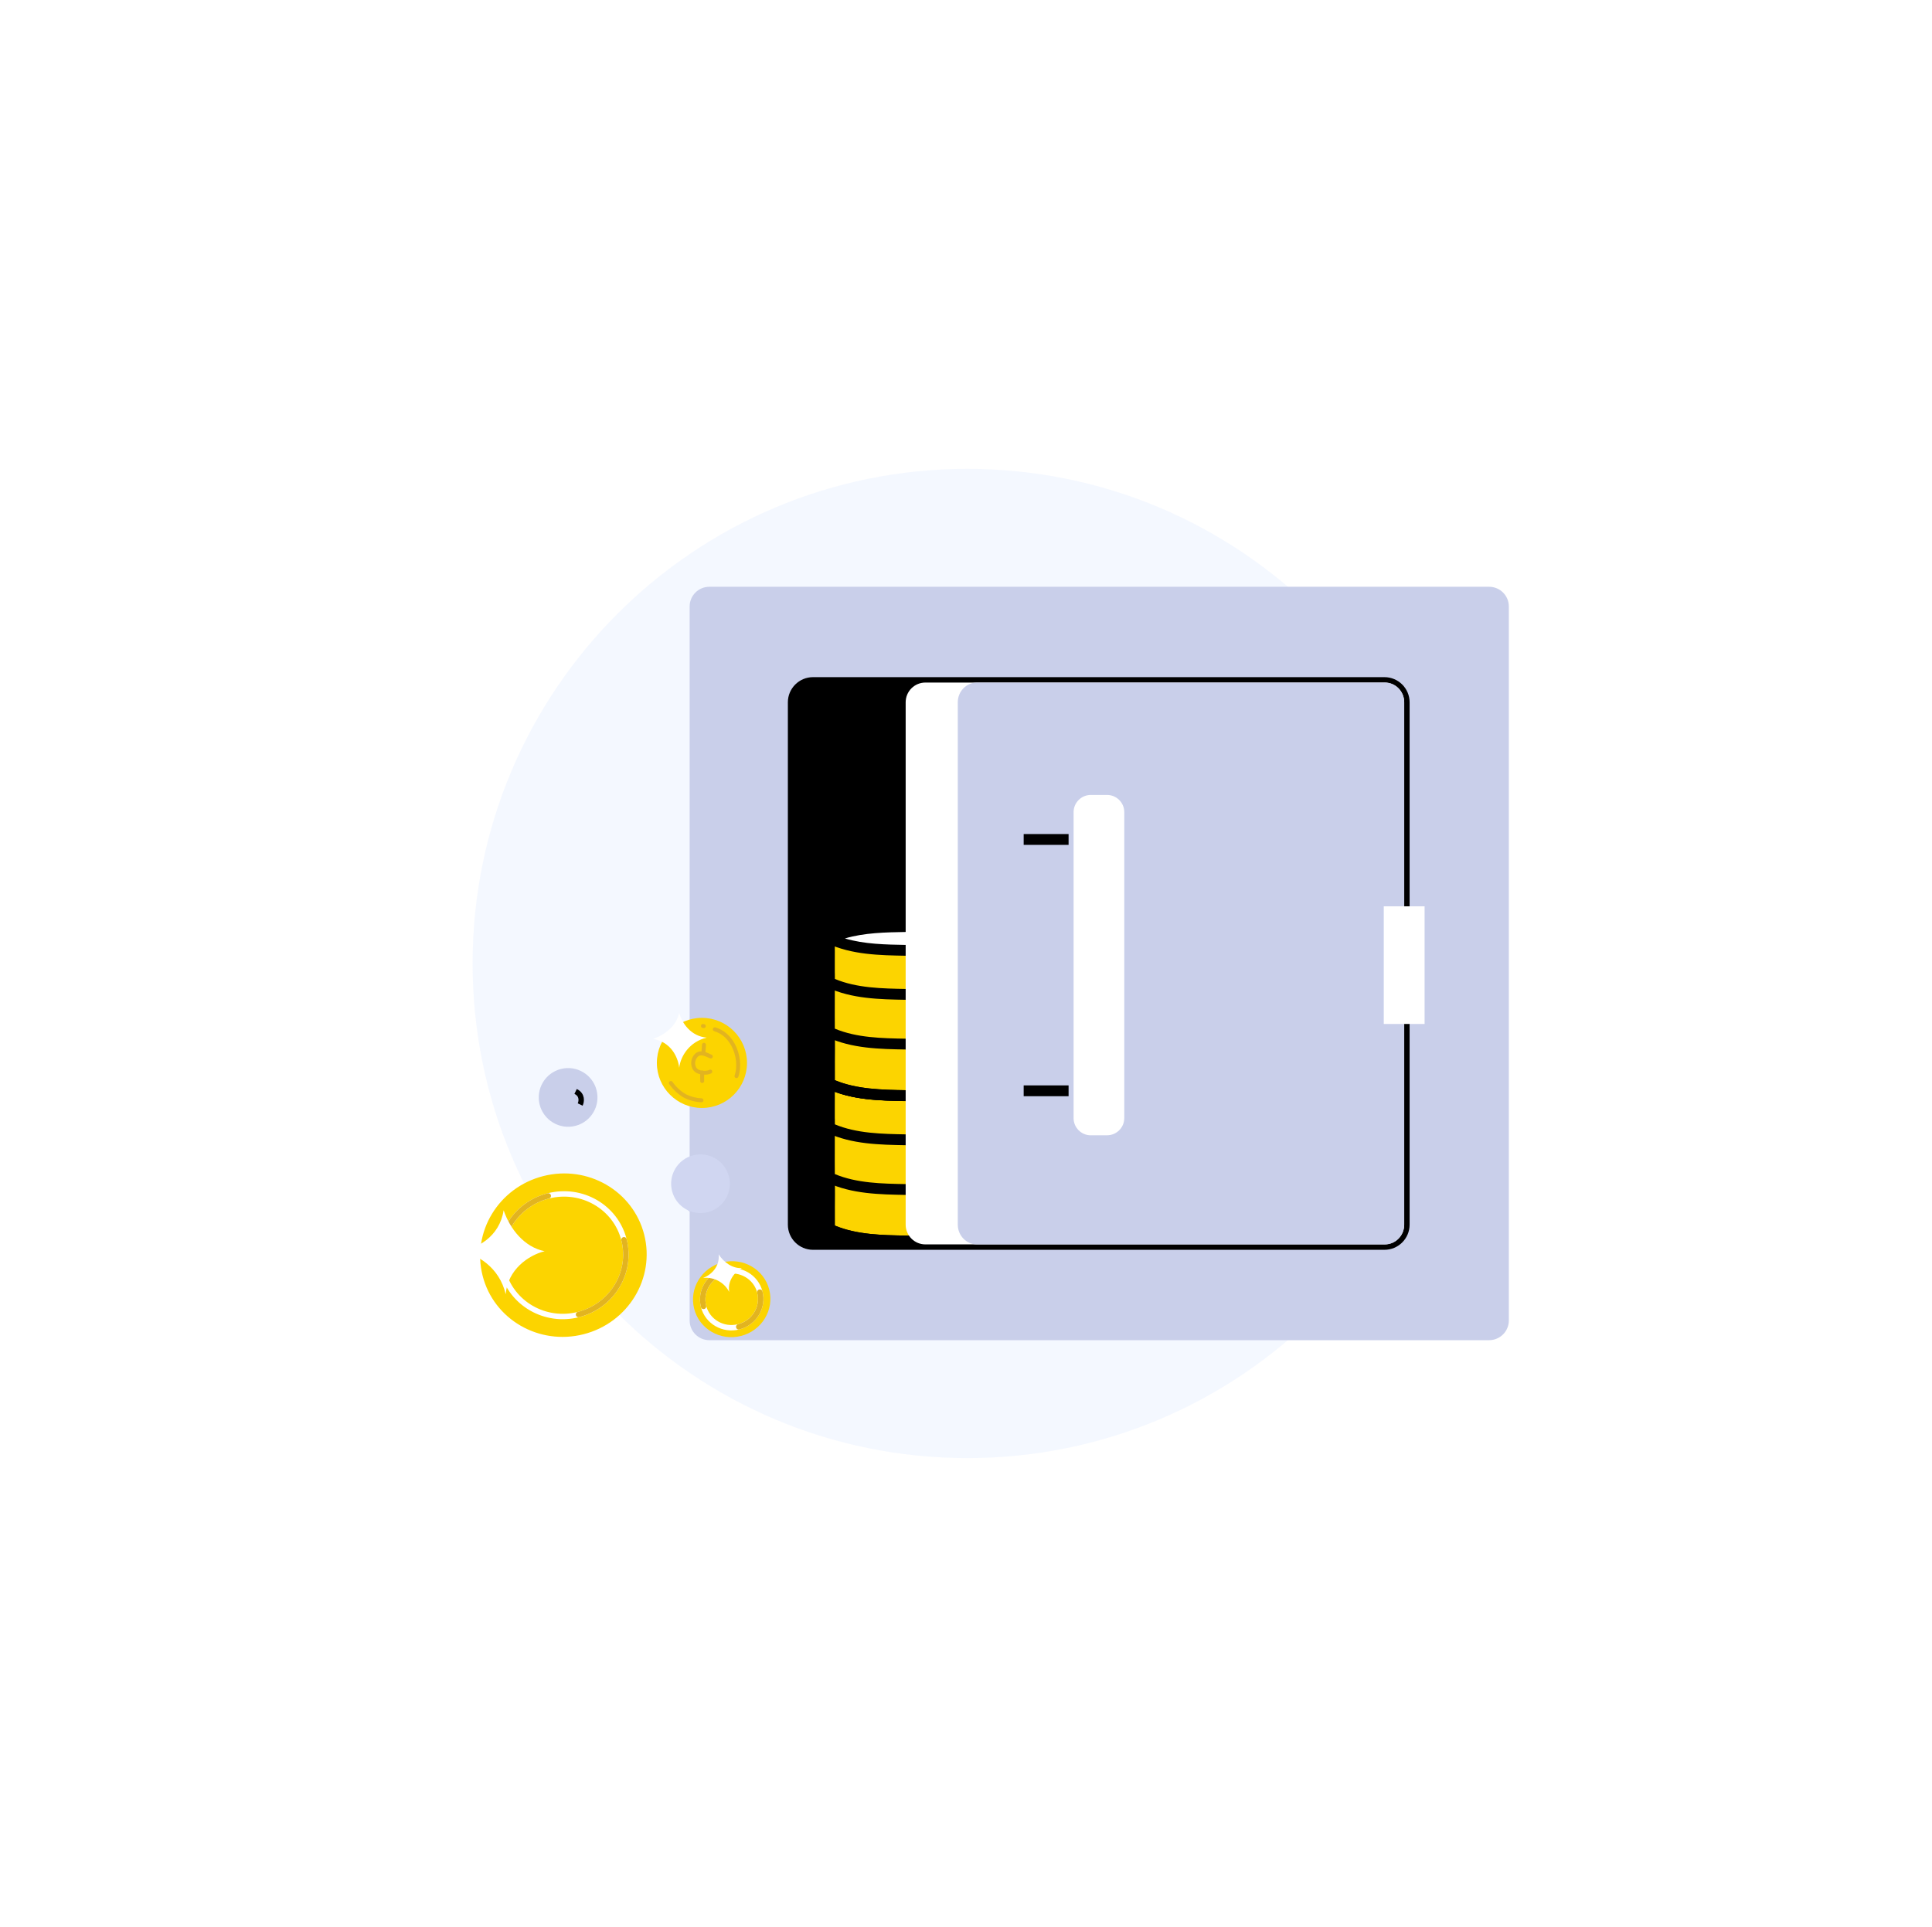 <svg width="412" height="411" viewBox="0 0 412 411" fill="none" xmlns="http://www.w3.org/2000/svg">
<g opacity="0.5" filter="url(#filter0_f_8385_75371)">
<path d="M311.781 205.5C311.781 263.766 264.547 311 206.281 311C148.015 311 100.781 263.766 100.781 205.5C100.781 147.234 148.015 100 206.281 100C264.547 100 311.781 147.234 311.781 205.5Z" fill="#EAF1FF"/>
</g>
<g clip-path="url(#clip0_8385_75371)">
<path d="M151.271 285.848H317.556C319.878 285.848 321.761 283.964 321.761 281.642V129.36C321.761 127.038 319.878 125.154 317.556 125.154H151.271C148.95 125.154 147.067 127.038 147.067 129.36V281.642C147.067 283.964 148.95 285.848 151.271 285.848Z" fill="#C9CFEA"/>
<path d="M173.37 265.418H295.241C297.563 265.418 299.446 263.534 299.446 261.212V149.788C299.446 147.466 297.563 145.582 295.241 145.582H173.37C171.048 145.582 169.165 147.466 169.165 149.788V261.212C169.165 263.534 171.048 265.418 173.37 265.418Z" fill="black"/>
<path d="M295.242 266.572H173.37C170.419 266.572 168.013 264.165 168.013 261.213V149.789C168.013 146.836 170.419 144.43 173.37 144.43H295.242C298.194 144.43 300.599 146.836 300.599 149.789V261.213C300.599 264.165 298.194 266.572 295.242 266.572ZM173.37 146.736C171.687 146.736 170.319 148.105 170.319 149.789V261.213C170.319 262.897 171.687 264.265 173.37 264.265H295.242C296.925 264.265 298.293 262.897 298.293 261.213V149.789C298.293 148.105 296.925 146.736 295.242 146.736H173.37Z" fill="black"/>
<path d="M219.336 247.326L218.752 240.545L219.398 240.238L219.513 231.818C205.639 232.887 190.043 235.409 176.46 230.488C176.545 233.502 176.43 236.885 176.499 239.899L176.437 239.876C176.553 243.275 176.437 247.15 176.499 250.533H176.476C176.453 251.217 176.43 252.632 176.43 253.324H176.491C176.506 256.115 176.437 259.321 176.514 262.12C182.771 265.157 191.38 264.541 197.96 264.872C204.532 264.534 213.126 265.157 219.382 262.12C219.429 258.544 219.413 254.715 219.367 251.14L219.482 251.094L219.336 247.326Z" fill="#FCD400"/>
<path d="M198.174 265.993H198.043C196.498 265.909 194.923 265.878 193.255 265.847C187.559 265.747 181.663 265.647 176.406 263.202L175.737 262.187C175.698 260.603 175.706 258.904 175.714 257.267C175.721 255.644 175.737 253.968 175.691 252.415L177.997 252.354C178.035 253.937 178.027 255.637 178.02 257.274C178.012 258.643 178.004 260.058 178.02 261.395C182.693 263.356 188.074 263.448 193.285 263.541C194.953 263.571 196.529 263.594 198.097 263.687C199.665 263.602 201.241 263.571 202.909 263.541C208.121 263.448 213.501 263.356 218.175 261.395C218.198 260.081 218.19 258.697 218.175 257.351C218.167 255.737 218.152 254.06 218.198 252.5L220.504 252.561C220.465 254.083 220.473 255.737 220.481 257.336C220.488 258.95 220.504 260.627 220.458 262.187L219.789 263.202C214.524 265.647 208.636 265.747 202.94 265.847C201.272 265.878 199.696 265.901 198.151 265.993H198.174Z" fill="black"/>
<path d="M198.174 265.992H198.044C196.499 265.907 194.923 265.877 193.255 265.846C187.559 265.746 181.663 265.646 176.406 263.201L175.737 262.232C175.676 261.371 175.706 257.065 175.737 252.737C175.737 251.783 175.752 251.053 175.752 250.722H178.058C178.058 251.053 178.058 251.791 178.043 252.752C178.028 255.266 177.989 259.618 178.02 261.394C182.693 263.355 188.082 263.447 193.293 263.539C194.961 263.57 196.537 263.593 198.105 263.685C199.673 263.601 201.249 263.57 202.917 263.539C208.129 263.447 213.509 263.355 218.175 261.402C218.206 258.457 218.206 254.874 218.206 251.691V248.754H220.512V251.691C220.512 255.159 220.512 259.095 220.473 262.178L219.804 263.209C214.539 265.654 208.651 265.754 202.955 265.854C201.287 265.884 199.712 265.907 198.167 266L198.174 265.992Z" fill="black"/>
<path d="M198.174 255.013H198.043C196.498 254.928 194.923 254.898 193.255 254.867C187.559 254.767 181.663 254.667 176.406 252.222L175.737 251.199C175.698 249.246 175.706 247.048 175.714 244.925C175.721 242.796 175.729 240.597 175.691 238.644L177.997 238.598C178.035 240.581 178.027 242.796 178.02 244.933C178.02 246.778 178.004 248.678 178.027 250.415C182.701 252.376 188.082 252.468 193.293 252.56C194.961 252.591 196.537 252.614 198.105 252.706C199.673 252.622 201.249 252.591 202.917 252.56C208.128 252.468 213.509 252.376 218.182 250.415C218.205 248.777 218.198 247.017 218.19 245.302C218.182 243.303 218.175 241.235 218.213 239.351L220.519 239.397C220.481 241.25 220.488 243.303 220.496 245.287C220.504 247.27 220.511 249.323 220.473 251.192L219.804 252.214C214.539 254.659 208.651 254.759 202.955 254.859C201.287 254.89 199.711 254.913 198.166 255.005L198.174 255.013Z" fill="black"/>
<path d="M198.174 244.412H198.044C196.498 244.328 194.923 244.297 193.255 244.266C187.559 244.166 181.663 244.066 176.406 241.621L175.737 240.606C175.691 239.122 175.706 237.538 175.714 236.008C175.722 234.348 175.737 232.625 175.675 231.049L176.652 229.865L179.757 229.373L180.118 231.657L178.012 231.987C178.035 233.31 178.028 234.686 178.02 236.016C178.012 237.277 178.004 238.576 178.02 239.807C182.693 241.767 188.074 241.859 193.285 241.952C194.953 241.982 196.529 242.006 198.097 242.098C199.665 242.013 201.241 241.982 202.909 241.952C208.121 241.859 213.501 241.767 218.167 239.814C218.167 239.23 218.175 238.615 218.182 238C218.198 236.108 218.206 234.155 218.267 232.372L217.652 232.387L217.606 230.08L219.451 230.042L220.627 231.257C220.519 233.31 220.504 235.701 220.488 238.023C220.488 238.915 220.473 239.784 220.465 240.599L219.797 241.629C214.531 244.074 208.643 244.174 202.948 244.274C201.28 244.304 199.704 244.328 198.159 244.42L198.174 244.412Z" fill="black"/>
<path d="M219.335 231.172C212.794 228.135 204.93 228.865 198.12 228.488C191.302 228.865 183.446 228.135 176.905 231.172C183.446 234.209 191.31 233.478 198.12 233.855C204.938 233.478 212.794 234.209 219.335 231.172Z" fill="black"/>
<path d="M198.051 235.007C196.506 234.923 194.931 234.892 193.263 234.861C187.567 234.761 181.671 234.661 176.414 232.216V230.125C181.679 227.68 187.567 227.58 193.263 227.48C194.931 227.449 196.506 227.426 198.051 227.334H198.182C199.727 227.419 201.303 227.449 202.971 227.48C208.667 227.58 214.562 227.68 219.82 230.125V232.216C214.555 234.661 208.667 234.761 202.971 234.861C201.303 234.892 199.727 234.915 198.182 235.007H198.051ZM180.172 231.171C184.308 232.401 188.866 232.478 193.301 232.555C194.969 232.585 196.545 232.608 198.113 232.701C199.681 232.616 201.257 232.585 202.925 232.555C207.36 232.478 211.918 232.401 216.054 231.171C211.918 229.94 207.36 229.864 202.925 229.787C201.257 229.756 199.681 229.733 198.113 229.641C196.545 229.725 194.969 229.756 193.301 229.787C188.866 229.864 184.308 229.94 180.172 231.171Z" fill="black"/>
<path d="M219.336 216.309L218.752 209.527L219.398 209.22L219.513 200.801C205.639 201.87 190.043 204.391 176.46 199.471C176.545 202.485 176.43 205.868 176.499 208.882L176.437 208.859C176.553 212.257 176.437 216.132 176.499 219.515H176.476C176.453 220.199 176.43 221.614 176.43 222.306H176.491C176.506 225.097 176.437 228.303 176.514 231.102C182.771 234.139 191.38 233.524 197.96 233.854C204.532 233.516 213.126 234.139 219.382 231.102C219.429 227.527 219.413 223.698 219.367 220.122L219.482 220.076L219.336 216.309Z" fill="#FCD400"/>
<path d="M198.175 234.987H198.044C196.499 234.903 194.923 234.872 193.255 234.841C187.56 234.741 181.664 234.641 176.406 232.196L175.738 231.181C175.699 229.598 175.707 227.898 175.714 226.261C175.722 224.638 175.738 222.962 175.691 221.409L177.997 221.348C178.036 222.932 178.028 224.631 178.02 226.268C178.013 227.637 178.005 229.052 178.02 230.39C182.694 232.35 188.075 232.442 193.286 232.535C194.954 232.565 196.53 232.589 198.098 232.681C199.666 232.596 201.242 232.565 202.91 232.535C208.121 232.442 213.502 232.35 218.175 230.39C218.198 229.075 218.191 227.691 218.175 226.345C218.168 224.731 218.152 223.055 218.198 221.494L220.504 221.555C220.466 223.078 220.474 224.731 220.481 226.33C220.489 227.945 220.504 229.621 220.458 231.181L219.79 232.196C214.524 234.641 208.636 234.741 202.941 234.841C201.273 234.872 199.697 234.895 198.152 234.987H198.175Z" fill="black"/>
<path d="M198.175 234.986H198.044C196.499 234.901 194.924 234.871 193.256 234.84C187.56 234.74 181.664 234.64 176.407 232.195L175.738 231.226C175.676 230.365 175.707 226.06 175.738 221.731C175.738 220.777 175.753 220.047 175.753 219.716H178.059C178.059 220.047 178.059 220.785 178.044 221.746C178.028 224.26 177.99 228.612 178.021 230.388C182.694 232.349 188.083 232.441 193.294 232.533C194.962 232.564 196.538 232.587 198.106 232.679C199.674 232.595 201.25 232.564 202.918 232.533C208.129 232.441 213.51 232.349 218.176 230.396C218.206 227.451 218.206 223.868 218.206 220.685V217.748H220.512V220.685C220.512 224.153 220.512 228.089 220.474 231.172L219.805 232.203C214.54 234.648 208.652 234.748 202.956 234.848C201.288 234.878 199.712 234.901 198.167 234.994L198.175 234.986Z" fill="black"/>
<path d="M198.175 223.999H198.044C196.499 223.915 194.923 223.884 193.255 223.853C187.56 223.753 181.664 223.653 176.406 221.208L175.738 220.186C175.699 218.233 175.707 216.034 175.714 213.912C175.722 211.782 175.73 209.583 175.691 207.63L177.997 207.584C178.036 209.568 178.028 211.782 178.02 213.919C178.02 215.765 178.005 217.664 178.028 219.401C182.702 221.362 188.082 221.454 193.294 221.547C194.962 221.577 196.538 221.6 198.106 221.693C199.674 221.608 201.249 221.577 202.917 221.547C208.129 221.454 213.51 221.362 218.183 219.401C218.206 217.764 218.198 216.003 218.191 214.289C218.183 212.289 218.175 210.221 218.214 208.337L220.52 208.384C220.481 210.237 220.489 212.289 220.497 214.273C220.504 216.257 220.512 218.31 220.474 220.178L219.805 221.201C214.54 223.646 208.652 223.746 202.956 223.846C201.288 223.876 199.712 223.899 198.167 223.992L198.175 223.999Z" fill="black"/>
<path d="M198.175 213.396H198.044C196.499 213.312 194.923 213.281 193.255 213.25C187.56 213.15 181.664 213.05 176.406 210.605L175.738 209.591C175.692 208.107 175.707 206.523 175.715 204.993C175.722 203.332 175.738 201.61 175.676 200.034L176.652 198.849L179.758 198.357L180.119 200.641L178.013 200.972C178.036 202.294 178.028 203.67 178.021 205C178.013 206.261 178.005 207.561 178.021 208.791C182.694 210.752 188.075 210.844 193.286 210.936C194.954 210.967 196.53 210.99 198.098 211.082C199.666 210.998 201.242 210.967 202.91 210.936C208.121 210.844 213.502 210.752 218.168 208.799C218.168 208.214 218.176 207.599 218.183 206.976C218.199 205.085 218.206 203.132 218.268 201.348L217.653 201.364L217.607 199.057L219.451 199.019L220.628 200.233C220.52 202.286 220.505 204.678 220.489 206.999C220.489 207.891 220.474 208.768 220.466 209.575L219.797 210.605C214.532 213.05 208.644 213.15 202.948 213.25C201.28 213.281 199.705 213.312 198.16 213.396H198.175Z" fill="black"/>
<path d="M219.336 200.166C212.795 197.129 204.931 197.859 198.121 197.482C191.303 197.859 183.447 197.129 176.906 200.166C183.447 203.203 191.31 202.472 198.121 202.849C204.939 202.472 212.795 203.203 219.336 200.166Z" fill="white"/>
<path d="M198.052 203.999C196.507 203.915 194.931 203.884 193.263 203.853C187.568 203.753 181.672 203.653 176.414 201.208V199.117C181.68 196.672 187.568 196.572 193.263 196.472C194.931 196.442 196.507 196.418 198.052 196.326H198.183C199.728 196.411 201.304 196.442 202.972 196.472C208.667 196.572 214.563 196.672 219.821 199.117V201.208C214.555 203.653 208.667 203.753 202.972 203.853C201.304 203.884 199.728 203.907 198.183 203.999H198.052ZM180.173 200.163C184.308 201.393 188.867 201.47 193.302 201.547C194.97 201.578 196.546 201.601 198.114 201.693C199.682 201.608 201.257 201.578 202.925 201.547C207.361 201.47 211.919 201.393 216.054 200.163C211.919 198.933 207.361 198.856 202.925 198.779C201.257 198.748 199.682 198.725 198.114 198.633C196.546 198.717 194.97 198.748 193.302 198.779C188.867 198.856 184.308 198.933 180.173 200.163Z" fill="black"/>
<path d="M197.338 265.418H295.243C297.564 265.418 299.447 263.534 299.447 261.212V149.788C299.447 147.466 297.564 145.582 295.243 145.582H197.338C195.017 145.582 193.134 147.466 193.134 149.788V261.212C193.134 263.534 195.017 265.418 197.338 265.418Z" fill="white"/>
<path d="M208.332 265.418H295.365C297.619 265.418 299.447 263.534 299.447 261.212V149.788C299.447 147.466 297.619 145.582 295.365 145.582H208.332C206.078 145.582 204.25 147.466 204.25 149.788V261.212C204.25 263.534 206.078 265.418 208.332 265.418Z" fill="#C9CFEA"/>
<path d="M295.089 193.307H303.797V218.402H295.089V193.307Z" fill="white"/>
<path d="M236.085 242.151H232.611C230.589 242.151 228.944 240.506 228.944 238.484V173.222C228.944 171.2 230.589 169.555 232.611 169.555H236.085C238.107 169.555 239.752 171.2 239.752 173.222V238.476C239.752 240.498 238.107 242.144 236.085 242.144V242.151Z" fill="white"/>
<path d="M218.299 177.896H227.876V180.203H218.299V177.896Z" fill="black"/>
<path d="M218.299 231.504H227.876V233.811H218.299V231.504Z" fill="black"/>
</g>
<g style="mix-blend-mode:multiply">
<circle cx="6.185" cy="6.185" r="6.185" transform="matrix(-0.247 -0.969 -0.969 0.247 158.536 258.135)" fill="#C9CFEA"/>
</g>
<circle cx="6.261" cy="6.261" r="6.261" transform="matrix(-0.247 -0.969 -0.969 0.247 156.993 257)" fill="#D0D6F1"/>
<circle cx="6.261" cy="6.261" r="6.261" transform="matrix(0.247 0.969 0.969 -0.247 113.538 229.551)" fill="#C9CFEA"/>
<path d="M123.723 235.582C124.025 234.955 124.252 233.52 122.748 232.796" stroke="black" stroke-width="1.153"/>
<path d="M149.687 217.099C154.995 217.099 159.298 221.402 159.298 226.71C159.298 232.017 154.995 236.32 149.687 236.32C144.379 236.32 140.076 232.017 140.076 226.71C140.076 221.402 144.379 217.099 149.687 217.099Z" fill="#FCD400"/>
<path d="M149.504 224.245C149.075 224.238 148.657 224.387 148.329 224.665C147.662 225.263 147.321 226.144 147.411 227.036C147.547 228.2 148.199 228.903 149.349 229.134C150.052 229.27 151.027 229.285 151.686 228.924C151.888 228.808 151.957 228.551 151.841 228.349C151.726 228.147 151.468 228.078 151.267 228.194C150.847 228.433 150.056 228.427 149.502 228.32C148.711 228.167 148.332 227.757 148.243 226.954C148.191 226.343 148.423 225.742 148.873 225.326C149.402 224.885 150.163 225.171 151.101 225.592L151.395 225.722C151.534 225.79 151.698 225.776 151.824 225.685C151.949 225.595 152.015 225.443 151.994 225.29C151.974 225.136 151.871 225.007 151.726 224.952L151.443 224.827C150.904 224.562 150.197 224.245 149.504 224.245Z" fill="#E2B420"/>
<path d="M150.116 222.424C149.891 222.424 149.705 222.601 149.696 222.827C149.696 222.837 149.654 223.848 149.581 224.474C149.563 224.623 149.627 224.771 149.748 224.862C149.869 224.952 150.029 224.971 150.168 224.911C150.306 224.851 150.403 224.722 150.42 224.572C150.498 223.915 150.54 222.904 150.542 222.86C150.546 222.749 150.507 222.64 150.431 222.559C150.355 222.477 150.25 222.428 150.139 222.424H150.116Z" fill="#E2B420"/>
<path d="M149.746 228.342C149.522 228.342 149.337 228.518 149.326 228.742C149.295 229.447 149.326 230.545 149.326 230.591C149.33 230.741 149.414 230.877 149.545 230.949C149.677 231.021 149.837 231.017 149.965 230.938C150.093 230.86 150.169 230.72 150.166 230.57C150.166 230.559 150.138 229.454 150.166 228.778C150.175 228.547 149.996 228.352 149.765 228.342H149.746Z" fill="#E2B420"/>
<path d="M152.429 219.12C152.221 219.12 152.044 219.274 152.014 219.48C151.984 219.687 152.111 219.884 152.312 219.943C153.848 220.396 155.117 221.485 155.979 223.09C157.028 225.059 157.301 227.535 156.657 229.396C156.581 229.615 156.697 229.854 156.916 229.93C157.135 230.006 157.374 229.89 157.45 229.671C158.167 227.598 157.88 224.858 156.72 222.693C155.748 220.88 154.305 219.649 152.549 219.126C152.51 219.119 152.469 219.117 152.429 219.12Z" fill="#E2B420"/>
<path d="M149.941 218.405C149.709 218.382 149.503 218.552 149.481 218.783C149.458 219.015 149.627 219.221 149.859 219.244L149.995 219.271C150.144 219.305 150.299 219.255 150.401 219.142C150.502 219.028 150.534 218.869 150.485 218.725C150.435 218.581 150.311 218.475 150.161 218.449L150.023 218.422C149.996 218.413 149.969 218.407 149.941 218.405Z" fill="#E2B420"/>
<path d="M143.065 230.578C142.912 230.578 142.771 230.662 142.698 230.797C142.624 230.931 142.63 231.095 142.713 231.224C143.529 232.401 144.59 233.387 145.824 234.113C146.992 234.709 148.274 235.046 149.584 235.101C149.815 235.109 150.009 234.927 150.017 234.695C150.024 234.464 149.843 234.27 149.611 234.262C148.434 234.21 147.282 233.908 146.231 233.377C145.119 232.719 144.16 231.83 143.42 230.771C143.342 230.65 143.209 230.578 143.065 230.578Z" fill="#E2B420"/>
<path d="M150.719 221.318C147.361 221.038 145.402 218.239 144.842 216C144.282 218.799 141.763 220.758 139.244 221.598C142.883 222.157 144.562 225.236 144.842 227.755C145.122 225.236 147.081 222.157 150.719 221.318Z" fill="white"/>
<ellipse cx="120.146" cy="267.715" rx="17.406" ry="17.778" transform="rotate(75.697 120.146 267.715)" fill="#FCD400"/>
<ellipse cx="120.147" cy="267.725" rx="13.054" ry="13.334" transform="rotate(75.697 120.147 267.725)" stroke="white" stroke-width="1.153"/>
<path d="M123.372 280.37C130.507 278.55 134.848 271.412 133.067 264.426" stroke="#E2B420" stroke-width="1.153" stroke-linecap="round"/>
<path d="M107.227 271.018C105.446 264.032 109.787 256.894 116.922 255.074" stroke="#E2B420" stroke-width="1.153" stroke-linecap="round"/>
<path d="M107.839 276.047C108.276 270.804 112.646 267.745 116.141 266.871C111.772 265.997 108.713 262.065 107.402 258.132C106.529 263.812 101.722 266.434 97.79 266.871C101.722 267.308 106.529 270.367 107.839 276.047Z" fill="white"/>
<ellipse cx="156.035" cy="277.104" rx="8.088" ry="8.261" transform="rotate(75.697 156.035 277.104)" fill="#FCD400"/>
<ellipse cx="156.035" cy="277.115" rx="6.066" ry="6.196" transform="rotate(75.697 156.035 277.115)" stroke="white" stroke-width="1.153"/>
<path d="M157.535 282.998C160.85 282.153 162.867 278.836 162.04 275.59" stroke="#E2B420" stroke-width="1.153" stroke-linecap="round"/>
<path d="M150.031 278.643C149.203 275.397 151.22 272.08 154.536 271.234" stroke="#E2B420" stroke-width="1.153" stroke-linecap="round"/>
<path d="M155.507 275.558C155.102 273.147 156.718 271.269 158.191 270.474C156.124 270.582 154.295 269.163 153.253 267.542C153.512 270.2 151.649 271.932 149.928 272.581C151.749 272.326 154.264 273.151 155.507 275.558Z" fill="white"/>
<defs>
<filter id="filter0_f_8385_75371" x="0.781" y="0" width="411" height="411" filterUnits="userSpaceOnUse" color-interpolation-filters="sRGB">
<feFlood flood-opacity="0" result="BackgroundImageFix"/>
<feBlend mode="normal" in="SourceGraphic" in2="BackgroundImageFix" result="shape"/>
<feGaussianBlur stdDeviation="50" result="effect1_foregroundBlur_8385_75371"/>
</filter>
<clipPath id="clip0_8385_75371">
<rect width="177" height="163" fill="white" transform="translate(145.914 124)"/>
</clipPath>
</defs>
</svg>
